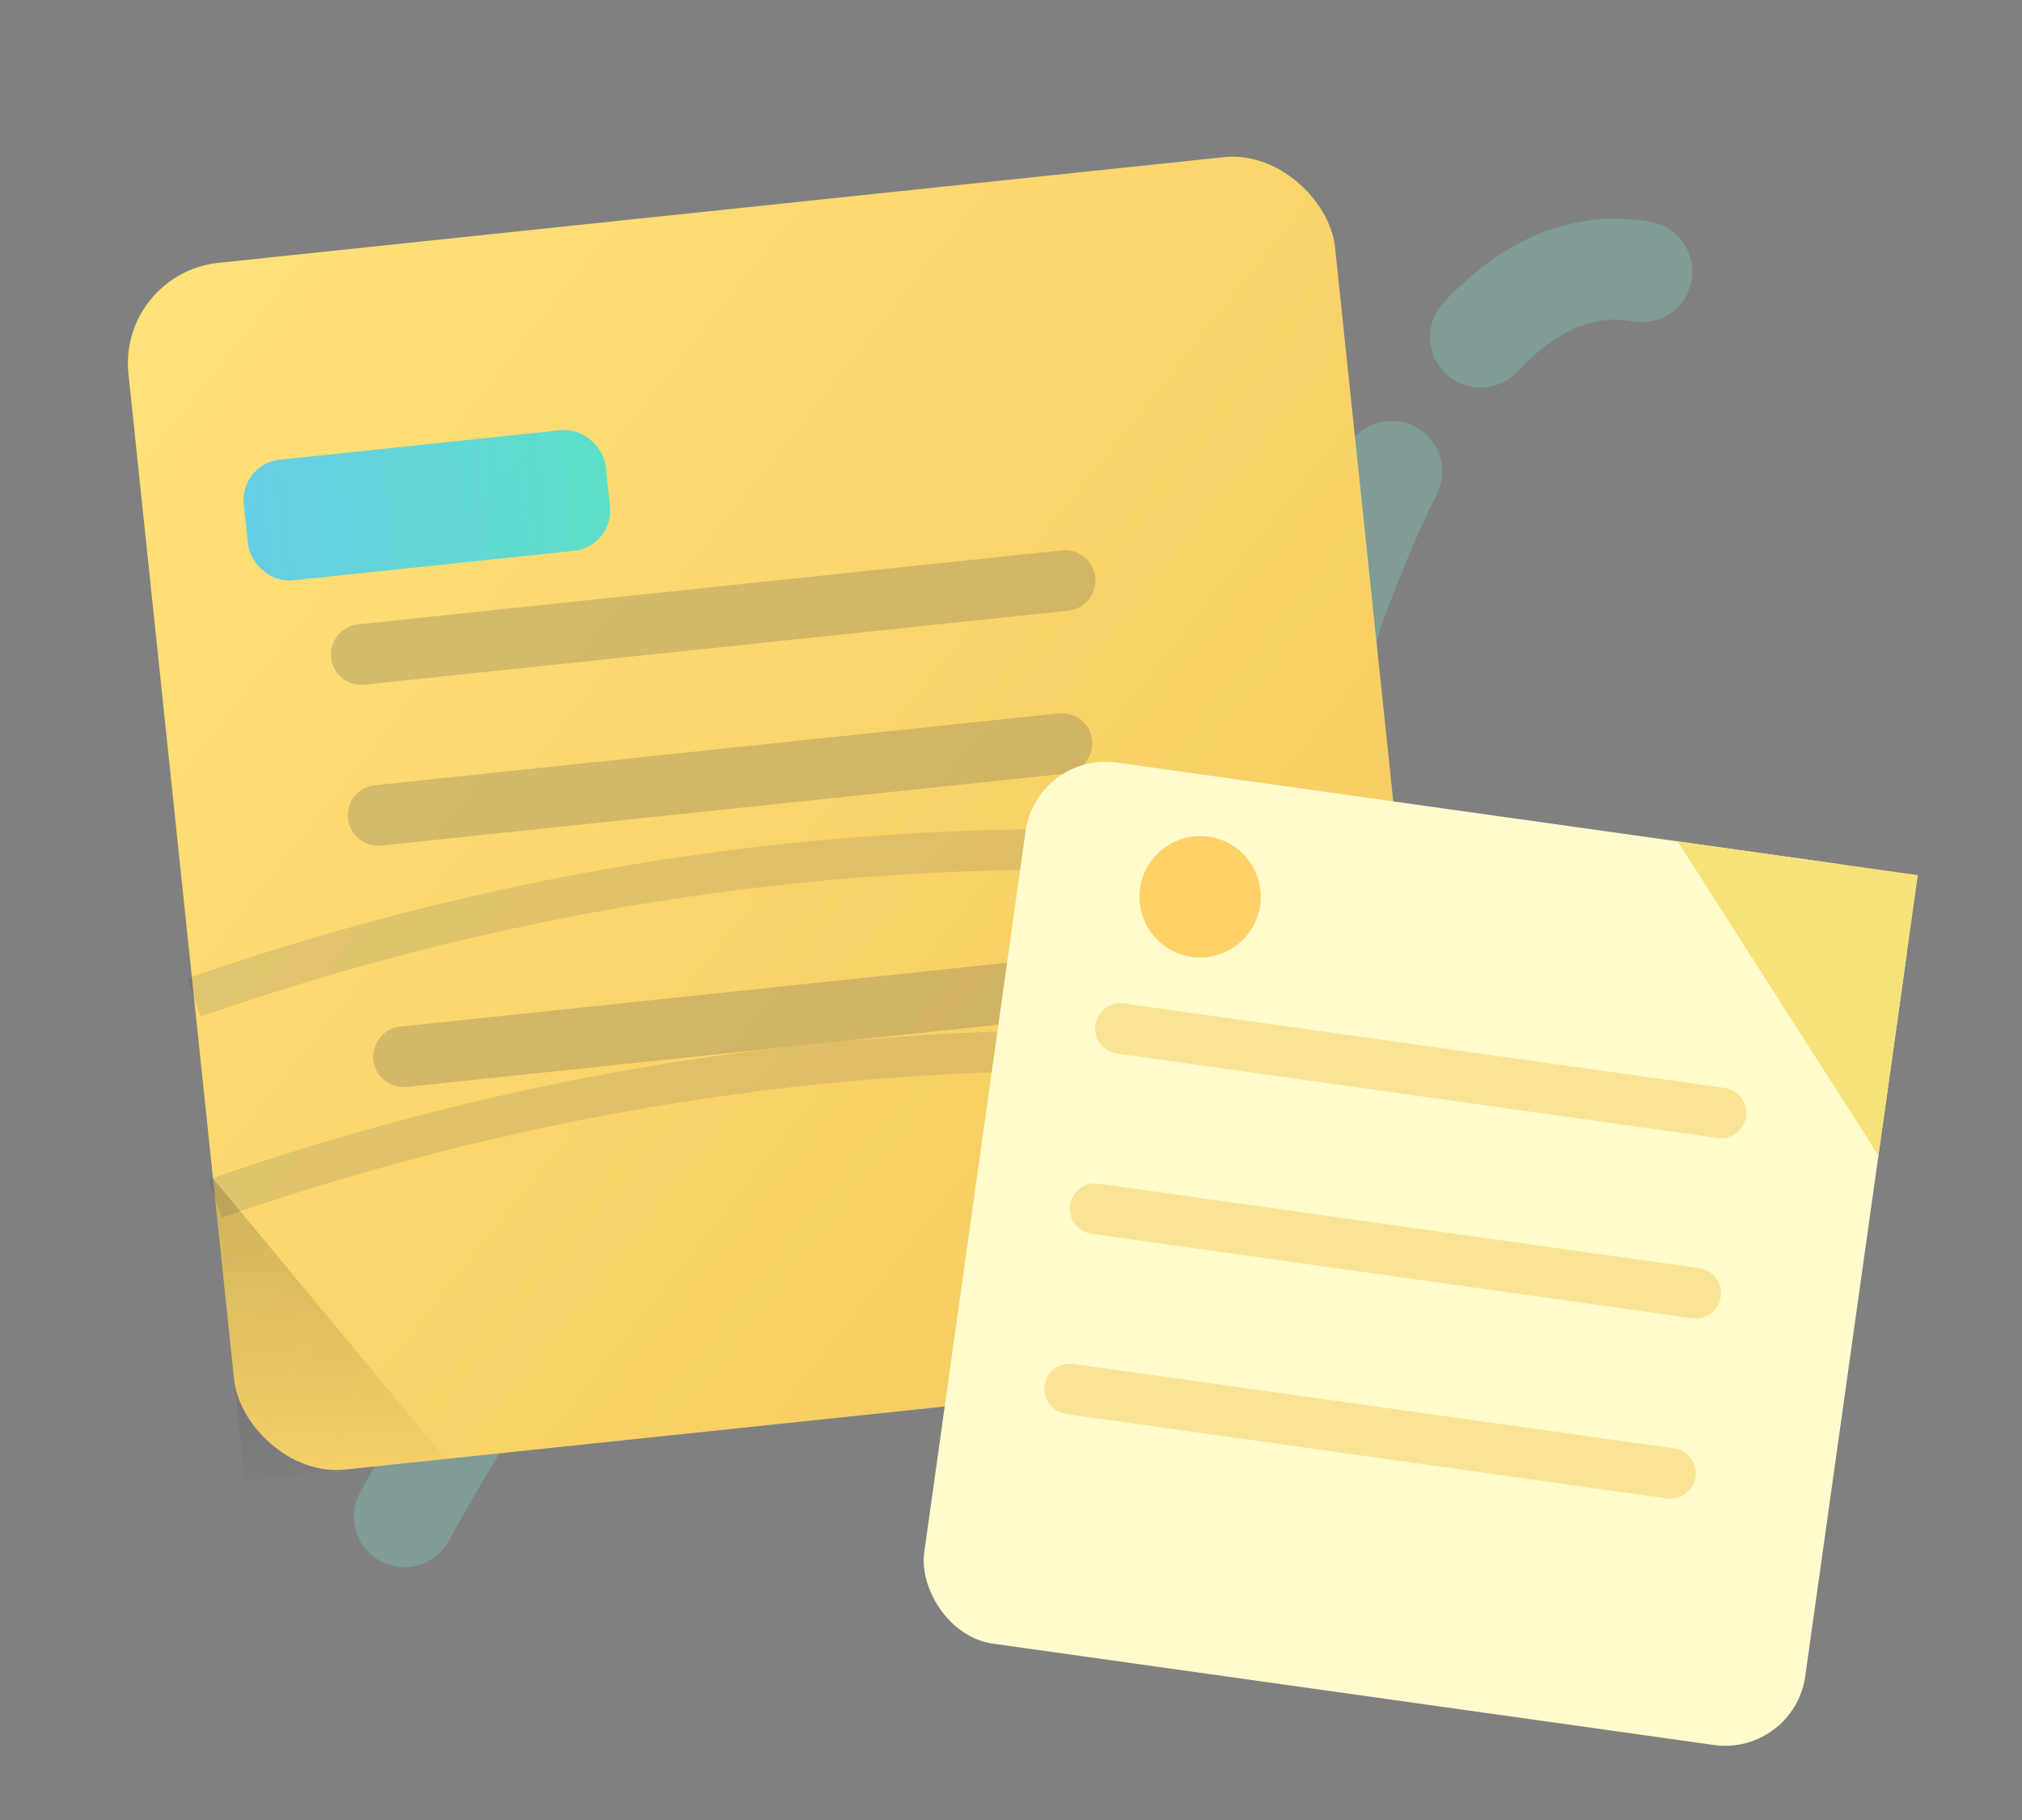<svg xmlns="http://www.w3.org/2000/svg" width="200" height="180" viewBox="0 0 200 180">
  <rect x="0" y="0" width="200" height="180" fill="#808080" stroke="none"/>
  <defs>
    <linearGradient id="noteBase" x1="0%" y1="0%" x2="100%" y2="100%">
      <stop offset="0%" stop-color="#ffe27a" />
      <stop offset="100%" stop-color="#f5c85c" />
    </linearGradient>
    <linearGradient id="noteShadow" x1="0%" y1="0%" x2="0%" y2="100%">
      <stop offset="0%" stop-color="rgba(0,0,0,0.18)" />
      <stop offset="100%" stop-color="rgba(0,0,0,0.02)" />
    </linearGradient>
    <linearGradient id="noteAccent" x1="0%" y1="0%" x2="100%" y2="0%">
      <stop offset="0%" stop-color="#56ccf2" />
      <stop offset="100%" stop-color="#4ce0d2" />
    </linearGradient>
  </defs>
  <path d="M40 150 Q70 96 92 102 Q116 110 132 60 Q148 16 170 30" fill="none" stroke="rgba(124, 240, 217, 0.25)" stroke-width="10" stroke-linecap="round" stroke-dasharray="18 16" />
  <g transform="translate(18, 20) rotate(-6 64 64)">
    <rect x="0" y="0" width="120" height="120" rx="10" fill="url(#noteBase)" />
    <path d="M0 90 L0 120 L20 120 Z" fill="url(#noteShadow)" />
    <path d="M0 72 Q60 58 120 72" stroke="#1f3154" stroke-width="4" opacity="0.12" fill="none" />
    <path d="M0 92 Q60 78 120 92" stroke="#1f3154" stroke-width="4" opacity="0.12" fill="none" />
    <rect x="10" y="20" width="36" height="12" rx="4" fill="url(#noteAccent)" opacity="0.9" />
    <path d="M20 40 L90 40" stroke="#1f3154" stroke-width="6" stroke-linecap="round" opacity="0.18" />
    <path d="M20 56 L88 56" stroke="#1f3154" stroke-width="6" stroke-linecap="round" opacity="0.18" />
    <path d="M20 80 L104 80" stroke="#1f3154" stroke-width="6" stroke-linecap="round" opacity="0.18" />
  </g>
  <g transform="translate(96, 80) rotate(8 44 44)">
    <rect x="0" y="0" width="88" height="88" rx="8" fill="#fffbcc" />
    <path d="M88 0 L88 28 L64 0 Z" fill="#f7e279" />
    <path d="M12 26 L72 26" stroke="#f0c850" stroke-width="5" stroke-linecap="round" opacity="0.45" />
    <path d="M12 44 L72 44" stroke="#f0c850" stroke-width="5" stroke-linecap="round" opacity="0.45" />
    <path d="M12 62 L72 62" stroke="#f0c850" stroke-width="5" stroke-linecap="round" opacity="0.45" />
    <circle cx="18" cy="12" r="6" fill="#ffd166" />
  </g>
</svg>
